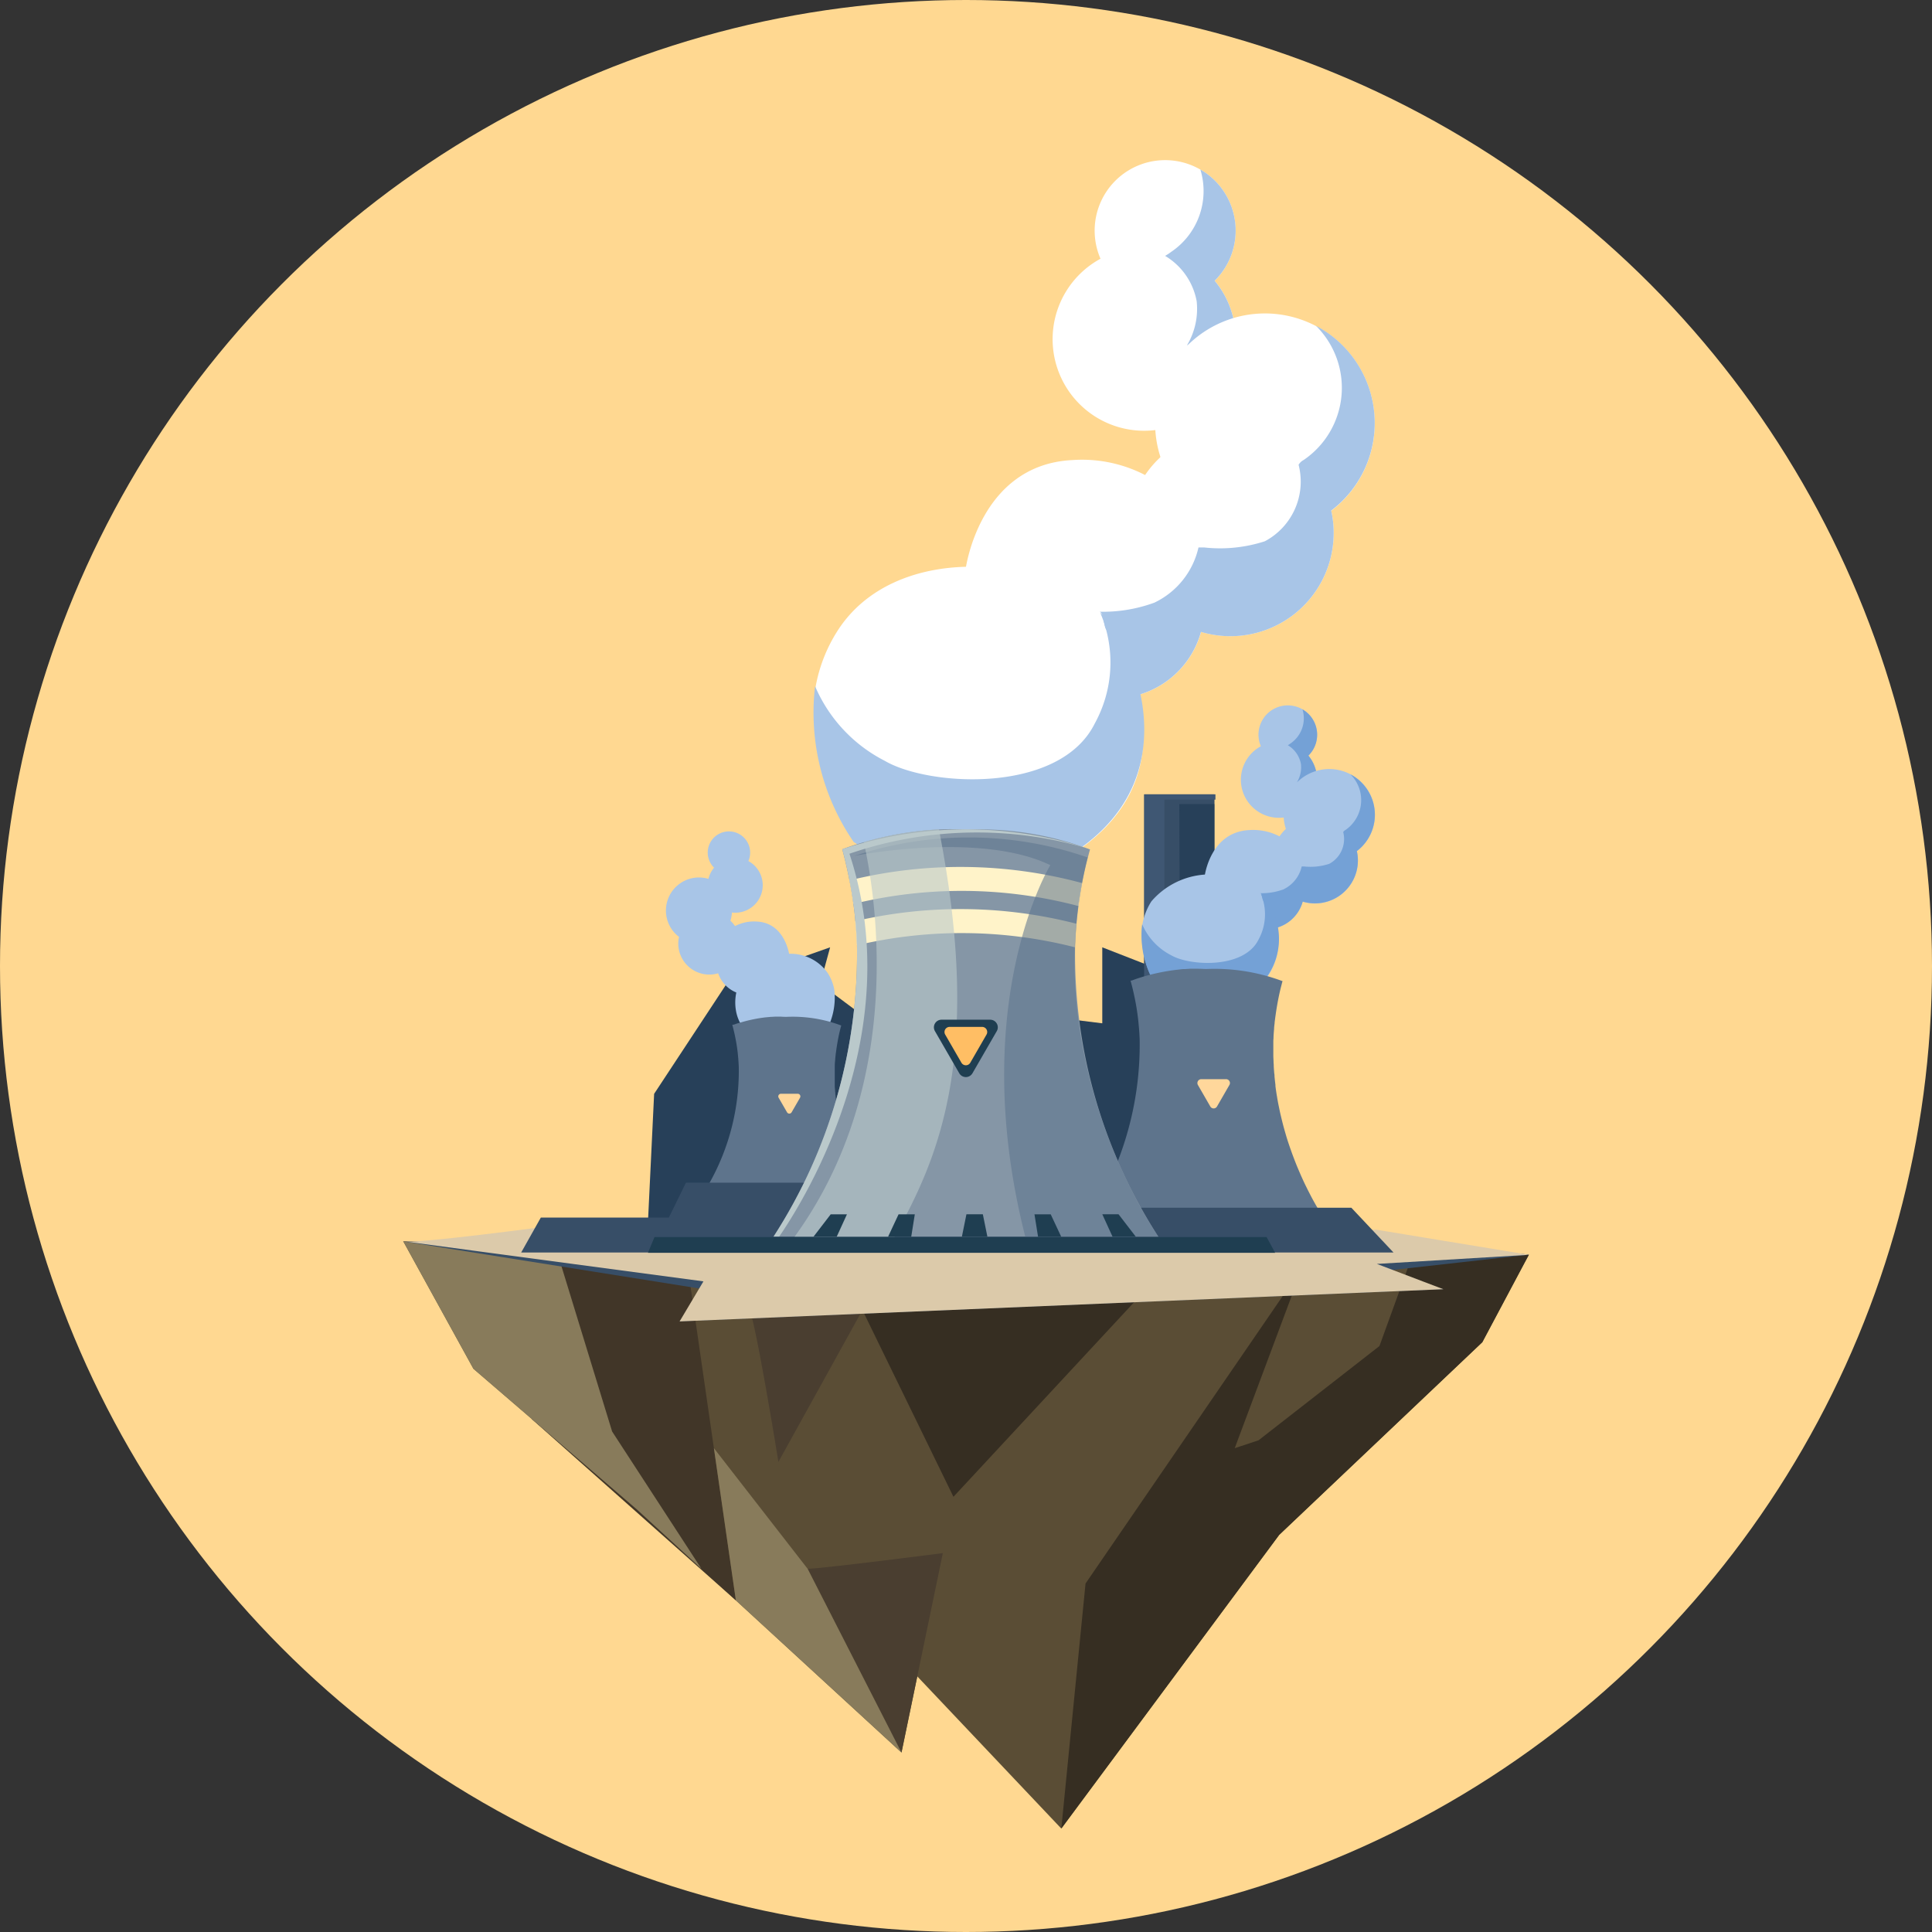 <svg xmlns="http://www.w3.org/2000/svg" width="54" height="54" viewBox="0 0 54 54">
  <rect x="0" y="0" width="54" height="54" fill="#333333" stroke="none"/>
  <g id="Group_4007" data-name="Group 4007" transform="translate(-545 -1865)">
    <circle id="Ellipse_111" data-name="Ellipse 111" cx="27" cy="27" r="27" transform="translate(545 1865)" fill="#ffd891"/>
    <g id="Group_3614" data-name="Group 3614" transform="translate(279.126 1772.939)">
      <g id="Group_3603" data-name="Group 3603" transform="translate(277.142 126.315)">
        <path id="Path_3743" data-name="Path 3743" d="M308.607,1409.6l-.215.4-1.088,2.042-5.678,5.386-6.09,8.208-4.024-4.252-.441,2.128-5.59-5.136-1.807-1.661-4.567-3.929-1.963-3.565,3.826.08,11.781.245,6.936.022,7.229.022Z" transform="translate(-277.142 -1408.783)" fill="#5a4d35"/>
        <path id="Path_3744" data-name="Path 3744" d="M1089.193,1413.586l-1.3,2.447-5.678,5.386-6.09,8.208.677-6.85,6.066-8.844-.578-.627,5.214.275Z" transform="translate(-1057.729 -1412.771)" fill="#362e22"/>
        <path id="Path_3745" data-name="Path 3745" d="M1287.485,1414.786l3.38-2.635.965-2.659-2.847-.269-2.163,5.783Z" transform="translate(-1263.577 -1408.783)" fill="#5a4d35"/>
        <path id="Path_3746" data-name="Path 3746" d="M829.858,1444.324l2.658,5.453,5.9-6.354Z" transform="translate(-817.135 -1442.195)" fill="#362e22"/>
        <path id="Path_3747" data-name="Path 3747" d="M696,1482.25c.177.213.843,4.348.843,4.348l2.484-4.489Z" transform="translate(-686.354 -1479.992)" fill="#4a3e30"/>
        <path id="Path_3748" data-name="Path 3748" d="M420.451,1432.058l4.665.261,1.336,9.251-5.7-5.065Z" transform="translate(-417.152 -1431.092)" fill="#413628"/>
        <path id="Path_3749" data-name="Path 3749" d="M285.48,1418.378l-1.807-1.661-4.567-3.929-1.963-3.565,3.826.08.529.393,1.485,4.844Z" transform="translate(-277.142 -1408.783)" fill="#887b5b"/>
        <path id="Path_3750" data-name="Path 3750" d="M277.154,1399.889c.239.094,4.222-.22,4.222-.22l22.989.119,4.253.475-4.248.476,1.858.487-21.347.9.666-.9Z" transform="translate(-277.154 -1399.448)" fill="#374e67"/>
        <path id="Path_3751" data-name="Path 3751" d="M277.142,1390.532c.239.094,4.222-.441,4.222-.441l22.989.119,4.253.7-4.248.255,1.858.707-21.347.9.666-1.119Z" transform="translate(-277.142 -1390.092)" fill="#dccaaa"/>
        <path id="Path_3752" data-name="Path 3752" d="M768.257,1788.254c.482-.014,3.779-.439,3.779-.439l-1.156,5.575h0Z" transform="translate(-756.951 -1778.659)" fill="#4a3e30"/>
        <path id="Path_3753" data-name="Path 3753" d="M654.443,1660.427l2.62,3.372,2.622,5.136-4.628-4.252Z" transform="translate(-645.757 -1654.204)" fill="#887b5b"/>
      </g>
      <g id="Group_3613" data-name="Group 3613" transform="translate(280.441 96.537)">
        <g id="Group_3605" data-name="Group 3605" transform="translate(8.138 0)">
          <path id="Path_3754" data-name="Path 3754" d="M1120.8,98.507a1.97,1.97,0,1,1-.985-1.706h0A1.965,1.965,0,0,1,1120.8,98.507Z" transform="translate(-1108.969 -96.537)" fill="#fff"/>
          <path id="Path_3755" data-name="Path 3755" d="M1071.032,205.368a2.559,2.559,0,1,1-.587-1.629,2.523,2.523,0,0,1,.522,1.057A2.489,2.489,0,0,1,1071.032,205.368Z" transform="translate(-1059.198 -200.365)" fill="#fff"/>
          <path id="Path_3756" data-name="Path 3756" d="M1203.841,111.175a2.523,2.523,0,0,1,.522,1.057l-1.3.749a1.978,1.978,0,0,0,.273-1.239,1.868,1.868,0,0,0-.882-1.265,1.665,1.665,0,0,0,.173-.114,2.049,2.049,0,0,0,.812-2.3,1.969,1.969,0,0,1,.4,3.109Z" transform="translate(-1192.594 -107.801)" fill="#a8c5e7"/>
          <path id="Path_3757" data-name="Path 3757" d="M1162.231,426.832a2.884,2.884,0,1,1-5.27-1.621,2.837,2.837,0,0,1,.428-.5,2.882,2.882,0,0,1,4.772,1.494A2.779,2.779,0,0,1,1162.231,426.832Z" transform="translate(-1147.659 -416.41)" fill="#fff"/>
          <path id="Path_3758" data-name="Path 3758" d="M1196.253,285.651a3.07,3.07,0,0,1-2.884,3.064c-.062,0-.124.006-.186.006a3.069,3.069,0,1,1,3.07-3.07Z" transform="translate(-1180.534 -278.298)" fill="#fff"/>
          <path id="Path_3759" data-name="Path 3759" d="M966.734,464.512a3.656,3.656,0,0,1-.2.655,2.53,2.53,0,0,1-2.372,1.854,2.1,2.1,0,0,1-.775-.3,13.326,13.326,0,0,1-3.436-3.3s.377-2.93,2.987-3.057a3.839,3.839,0,0,1,2.034.42,3.548,3.548,0,0,1,1.763,3.73Z" transform="translate(-955.668 -451.981)" fill="#fff"/>
          <path id="Path_3760" data-name="Path 3760" d="M1094.392,303.035a2.78,2.78,0,0,1,.069.623,2.886,2.886,0,0,1-3.709,2.764,2.53,2.53,0,0,1-2.371,1.854,2.1,2.1,0,0,1-.775-.3l-.509-2.219a4.173,4.173,0,0,0,2.353-.153,2.261,2.261,0,0,0,1.232-1.542s.061,0,.164,0a4.047,4.047,0,0,0,1.692-.174,1.887,1.887,0,0,0,.942-2.137.346.346,0,0,1,.14-.133,2.439,2.439,0,0,0,.345-3.752,3.069,3.069,0,0,1,.427,5.164Z" transform="translate(-1079.889 -293.236)" fill="#a8c5e7"/>
          <g id="Group_3604" data-name="Group 3604" transform="translate(0 11.366)">
            <path id="Path_3761" data-name="Path 3761" d="M782.25,598.172c-2.951,2.067-6.3-.2-6.3-.2a6.389,6.389,0,0,1-1.079-4.355,4.307,4.307,0,0,1,.6-1.532c1.581-2.5,5.712-2.138,7.367-.528h0c.092.089.079.384.155.482C783.762,593.029,785.2,596.1,782.25,598.172Z" transform="translate(-774.776 -590.281)" fill="#fff"/>
            <path id="Path_3762" data-name="Path 3762" d="M781.438,652.507c-2.951,2.067-6.3-.2-6.3-.2a6.39,6.39,0,0,1-1.079-4.355h0a4.189,4.189,0,0,0,1.952,2.089c1.233.721,4.886.933,5.867-1.047a3.536,3.536,0,0,0,.15-3.1,2.717,2.717,0,0,1,.254.281C783.049,647.162,784.389,650.44,781.438,652.507Z" transform="translate(-773.983 -644.616)" fill="#a8c5e7"/>
          </g>
        </g>
        <path id="Path_3763" data-name="Path 3763" d="M589.747,1059.49l-.952-6.6-1.737-.678v2.124l-1.522-.189H580.4l-1.227-.916.278-1.019-2.893,1.019-2.026,3.076-.177,3.683Z" transform="translate(-570.816 -1030.21)" fill="#274059"/>
        <g id="Group_3606" data-name="Group 3606" transform="translate(17.416 17.727)">
          <path id="Path_3764" data-name="Path 3764" d="M1178.943,878.347V866.609h-1.958v11.738" transform="translate(-1176.985 -866.608)" fill="#374e67"/>
          <path id="Path_3765" data-name="Path 3765" d="M1176.988,878.33V866.593h1.957V878.33" transform="translate(-1176.988 -866.593)" fill="#374e67"/>
          <path id="Path_3766" data-name="Path 3766" d="M1219.61,889.255c-.063-.185-.095-10.914-.095-10.914h.979v10.268" transform="translate(-1218.536 -878.07)" fill="#274059"/>
          <path id="Path_3767" data-name="Path 3767" d="M1177.552,877.618V866.74h1.425v-.148h-1.989v11.025" transform="translate(-1176.988 -866.593)" fill="#3f5773"/>
        </g>
        <line id="Line_41" data-name="Line 41" x2="1.958" transform="translate(17.416 29.465)" fill="#374e67"/>
        <line id="Line_42" data-name="Line 42" x1="1.957" transform="translate(17.416 29.465)" fill="#374e67"/>
        <path id="Path_3768" data-name="Path 3768" d="M1224.525,1324.383c-.423.381-.852.737-.884.646" transform="translate(-1205.151 -1296.117)" fill="#274059"/>
        <g id="Group_3608" data-name="Group 3608" transform="translate(17.326 15.24)">
          <path id="Path_3769" data-name="Path 3769" d="M1317.3,759.364a.819.819,0,1,1-.41-.71h0A.817.817,0,0,1,1317.3,759.364Z" transform="translate(-1312.38 -758.545)" fill="#a8c5e7"/>
          <path id="Path_3770" data-name="Path 3770" d="M1296.6,803.8a1.064,1.064,0,1,1-.244-.677,1.049,1.049,0,0,1,.217.44A1.036,1.036,0,0,1,1296.6,803.8Z" transform="translate(-1291.682 -801.723)" fill="#a8c5e7"/>
          <path id="Path_3771" data-name="Path 3771" d="M1351.833,764.633a1.049,1.049,0,0,1,.217.44l-.539.311a.822.822,0,0,0,.114-.515.777.777,0,0,0-.367-.526.7.7,0,0,0,.072-.047.852.852,0,0,0,.338-.955.819.819,0,0,1,.166,1.293Z" transform="translate(-1347.156 -763.23)" fill="#74a1d6"/>
          <path id="Path_3772" data-name="Path 3772" d="M1334.529,895.9a1.2,1.2,0,1,1-2.191-.674,1.2,1.2,0,0,1,.992-.526,1.2,1.2,0,0,1,1.17.941A1.157,1.157,0,0,1,1334.529,895.9Z" transform="translate(-1328.469 -891.565)" fill="#a8c5e7"/>
          <path id="Path_3773" data-name="Path 3773" d="M1348.678,837.188a1.277,1.277,0,0,1-1.2,1.274c-.026,0-.052,0-.077,0a1.276,1.276,0,1,1,1.276-1.277Z" transform="translate(-1342.141 -834.131)" fill="#a8c5e7"/>
          <path id="Path_3774" data-name="Path 3774" d="M1253.232,911.568a1.509,1.509,0,0,1-.084.272,1.052,1.052,0,0,1-.986.771.872.872,0,0,1-.322-.124,5.541,5.541,0,0,1-1.429-1.374s.156-1.218,1.242-1.271a1.6,1.6,0,0,1,.846.175,1.475,1.475,0,0,1,.733,1.551Z" transform="translate(-1248.63 -906.357)" fill="#a8c5e7"/>
          <path id="Path_3775" data-name="Path 3775" d="M1306.319,844.418a1.156,1.156,0,0,1,.029.259,1.2,1.2,0,0,1-1.542,1.149,1.052,1.052,0,0,1-.986.771.872.872,0,0,1-.322-.124l-.212-.923a1.736,1.736,0,0,0,.979-.064.94.94,0,0,0,.512-.641h.068a1.683,1.683,0,0,0,.7-.073.785.785,0,0,0,.392-.888.145.145,0,0,1,.058-.055,1.014,1.014,0,0,0,.143-1.56,1.276,1.276,0,0,1,.178,2.148Z" transform="translate(-1300.287 -840.343)" fill="#74a1d6"/>
          <g id="Group_3607" data-name="Group 3607" transform="translate(0 4.727)">
            <path id="Path_3776" data-name="Path 3776" d="M1176.514,967.151a2.462,2.462,0,0,1-2.621-.082,2.657,2.657,0,0,1-.449-1.811,1.79,1.79,0,0,1,.25-.637,2.161,2.161,0,0,1,3.063-.22h0c.038.037.033.16.064.2A1.727,1.727,0,0,1,1176.514,967.151Z" transform="translate(-1173.406 -963.87)" fill="#a8c5e7"/>
            <path id="Path_3777" data-name="Path 3777" d="M1176.176,989.746a2.462,2.462,0,0,1-2.621-.082,2.657,2.657,0,0,1-.449-1.811h0a1.742,1.742,0,0,0,.812.869c.513.3,2.032.388,2.44-.436a1.471,1.471,0,0,0,.063-1.289,1.127,1.127,0,0,1,.105.117A1.833,1.833,0,0,1,1176.176,989.746Z" transform="translate(-1173.076 -986.465)" fill="#74a1d6"/>
          </g>
        </g>
        <path id="Path_3778" data-name="Path 3778" d="M596.184,913.746a.923.923,0,0,1,1.189-.884.758.758,0,0,1,.156-.313.592.592,0,0,1,.12-.935h0a.593.593,0,0,1,.84.75.769.769,0,0,1-.367,1.444.778.778,0,0,1-.093-.006.918.918,0,0,1-.043.23.851.851,0,0,1,.129.149,1.154,1.154,0,0,1,.612-.126c.718.035.874.773.9.9a1.271,1.271,0,0,1,1.082.542,1.294,1.294,0,0,1,.181.461s0,.007,0,.011l0-.011h0a1.922,1.922,0,0,1-.325,1.31,2.107,2.107,0,0,1-1.065.321,1.428,1.428,0,0,1-.836-.262,1.155,1.155,0,0,1-.522-.779,1.349,1.349,0,0,1,.009-.51.891.891,0,0,1-.507-.537.868.868,0,0,1-1.115-.831.834.834,0,0,1,.021-.187A.921.921,0,0,1,596.184,913.746Z" transform="translate(-592.138 -892.773)" fill="#a8c5e7"/>
        <path id="Path_3779" data-name="Path 3779" d="M1115.106,1085.018l0-.005-.012-.018-.007-.01-.019-.029-.01-.015-.025-.04-.011-.017-.037-.06-.007-.011-.052-.087,0,0-.054-.093-.014-.025-.048-.086-.019-.034-.049-.092-.019-.037-.055-.107-.017-.033c-.049-.1-.1-.2-.153-.319l-.01-.022q-.033-.073-.066-.15l-.021-.048-.057-.136-.023-.057c-.018-.046-.037-.093-.055-.141l-.022-.058c-.02-.053-.04-.107-.059-.162l-.016-.044c-.05-.142-.1-.29-.143-.443l-.016-.055q-.025-.087-.049-.177l-.019-.074q-.021-.083-.041-.167l-.019-.08c-.013-.058-.025-.116-.037-.175l-.016-.077q-.02-.1-.038-.208c0-.016-.006-.032-.008-.048q-.022-.132-.039-.268c0-.011,0-.022,0-.034-.01-.077-.018-.155-.026-.234,0-.028,0-.056-.007-.084-.005-.064-.01-.127-.014-.192,0-.032,0-.064-.005-.1,0-.062-.005-.125-.007-.188,0-.033,0-.065,0-.1,0-.067,0-.135,0-.2,0-.029,0-.057,0-.086s0-.075.005-.113c0-.088.009-.176.016-.265,0-.054.009-.108.015-.162,0-.036.008-.073.012-.11s.01-.079.016-.119c.013-.095.028-.19.045-.287.008-.045.016-.09.025-.135.025-.129.053-.258.087-.388.012-.046.024-.093.037-.139l-.01,0a5.418,5.418,0,0,0-2.118-.336c-.075,0-.149-.007-.222-.007h-.107l-.1,0h-.033l-.133.009h-.024c-.062,0-.122.01-.182.017h-.007a5.811,5.811,0,0,0-.944.19l-.1.031-.016.005-.064.021-.029.01-.039.014-.049.018-.019.007-.022.008-.013,0-.011,0-.007,0q.074.269.126.533c.027.136.05.27.067.4.014.1.026.2.034.3h0c.014.139.023.277.028.414h0a8.954,8.954,0,0,1-1.433,5.006h6.61Z" transform="translate(-1092.662 -1055.43)" fill="#5e748c"/>
        <path id="Path_3780" data-name="Path 3780" d="M644.06,1141.258l0,0-.009-.013,0-.007-.013-.02-.007-.011-.018-.028-.008-.013-.026-.042-.005-.008-.037-.062,0,0-.039-.067-.01-.018-.034-.062-.013-.024-.035-.066-.014-.026-.04-.077-.012-.023c-.035-.07-.072-.146-.109-.228l-.007-.016-.047-.107-.015-.034-.041-.1-.016-.041-.039-.1-.016-.042c-.014-.038-.028-.077-.042-.116l-.011-.032c-.035-.1-.07-.207-.1-.317l-.011-.039c-.012-.042-.024-.084-.035-.126l-.014-.053q-.015-.059-.029-.12l-.013-.058c-.009-.041-.018-.083-.027-.125l-.011-.055c-.01-.049-.018-.1-.027-.149,0-.012,0-.023-.006-.035q-.015-.094-.028-.192c0-.008,0-.016,0-.024q-.01-.083-.019-.167c0-.02,0-.04-.005-.06,0-.046-.007-.091-.01-.137,0-.023,0-.046,0-.069,0-.045,0-.089,0-.135,0-.023,0-.047,0-.07,0-.048,0-.1,0-.145,0-.021,0-.041,0-.062s0-.054,0-.081q0-.094.012-.189c0-.039.006-.077.01-.116s.005-.052.009-.078.008-.057.012-.085c.009-.068.02-.136.032-.205.006-.032.011-.064.018-.1.018-.092.038-.185.062-.278.008-.033.017-.067.027-.1l-.007,0a3.875,3.875,0,0,0-1.515-.24c-.053,0-.106,0-.159-.005h-.174l-.1.006h-.017l-.13.012h-.005a4.148,4.148,0,0,0-.675.136l-.073.022-.011,0-.046.015-.021.007-.028.01-.035.013-.013,0-.016.006-.009,0-.008,0-.005,0c.036.128.065.255.09.381.019.1.036.193.048.289.01.071.018.142.024.212h0c.01.1.016.2.02.3h0a6.4,6.4,0,0,1-1.025,3.581h4.728Z" transform="translate(-634.297 -1112.32)" fill="#5e748c"/>
        <path id="Path_3781" data-name="Path 3781" d="M420.451,1339.994h24.382l-1.179-1.252h-6.025l-8.3-.7h-4.272l-.479.976H421Z" transform="translate(-420.451 -1309.462)" fill="#374e67"/>
        <g id="Group_3612" data-name="Group 3612" transform="translate(7.055 18.698)">
          <g id="Group_3610" data-name="Group 3610">
            <path id="Path_3782" data-name="Path 3782" d="M737.685,920.179H726.93a14.568,14.568,0,0,0,2.331-8.146c-.009-.222-.023-.447-.046-.674-.013-.16-.032-.322-.055-.483-.029-.218-.066-.437-.11-.658q-.084-.431-.2-.867s.226-.092.606-.2a9.131,9.131,0,0,1,2.1-.355,7.4,7.4,0,0,1,.757.006,8.814,8.814,0,0,1,3.446.547l.016.006c-.022.075-.042.151-.061.226-.062.24-.115.479-.16.715s-.082.476-.111.71c-.017.143-.033.284-.046.426-.019.222-.033.441-.04.659A14.571,14.571,0,0,0,737.685,920.179Z" transform="translate(-726.93 -908.787)" fill="#8596a6"/>
            <path id="Path_3783" data-name="Path 3783" d="M825.543,954.959c-.045.24-.074.409-.1.643a12.773,12.773,0,0,0-6.286-.06c-.029-.218-.066-.437-.11-.658A13.028,13.028,0,0,1,825.543,954.959Z" transform="translate(-816.923 -953.452)" fill="#fff3c9"/>
            <path id="Path_3784" data-name="Path 3784" d="M832.208,1006.133c-.019.222-.033.441-.04.659a12.789,12.789,0,0,0-6.09-.055c-.009-.222-.023-.447-.046-.674A13.006,13.006,0,0,1,832.208,1006.133Z" transform="translate(-823.75 -1003.49)" fill="#fff3c9"/>
            <path id="Path_3785" data-name="Path 3785" d="M833.311,930.586h-3.72c-1.657-6.531.7-10.386.7-10.386-1.943-.936-5.326-.289-5.482-.258a10.174,10.174,0,0,1,6.526.043C829.866,925.707,833.311,930.586,833.311,930.586Z" transform="translate(-822.556 -919.193)" fill="#5e748c" opacity="0.57" style="mix-blend-mode: multiply;isolation: isolate"/>
            <path id="Path_3786" data-name="Path 3786" d="M755.227,920.475h-2.793c3.142-4.335,2.25-9.617,1.934-11.031a9.132,9.132,0,0,1,2.1-.355C757.731,915.519,756.4,918.357,755.227,920.475Z" transform="translate(-751.847 -909.082)" fill="#bac9cb" opacity="0.6" style="mix-blend-mode: overlay;isolation: isolate"/>
            <path id="Path_3787" data-name="Path 3787" d="M729.05,909.478c1.649,4.988-1.243,9.655-1.963,10.7h-.157a14.568,14.568,0,0,0,2.331-8.146c-.009-.222-.023-.447-.046-.674-.013-.16-.032-.322-.055-.483-.029-.218-.066-.437-.11-.658q-.084-.431-.2-.867a11.129,11.129,0,0,1,6.908-.006A10.983,10.983,0,0,0,729.05,909.478Z" transform="translate(-726.93 -908.79)" fill="#bac9cb" style="mix-blend-mode: overlay;isolation: isolate"/>
            <path id="Path_3788" data-name="Path 3788" d="M775.377,1377.127l.481-.626h.454l-.286.626Z" transform="translate(-774.262 -1365.734)" fill="#1f3e51"/>
            <path id="Path_3789" data-name="Path 3789" d="M865.921,1377.127l.293-.626h.454l-.1.626Z" transform="translate(-862.721 -1365.734)" fill="#1f3e51"/>
            <path id="Path_3790" data-name="Path 3790" d="M1044.419,1377.127l-.293-.626h-.454l.1.626Z" transform="translate(-1036.38 -1365.734)" fill="#1f3e51"/>
            <g id="Group_3609" data-name="Group 3609" transform="translate(5.263 10.767)">
              <path id="Path_3791" data-name="Path 3791" d="M1126.48,1376.5h-.454l.286.626h.65Z" transform="translate(-1122.101 -1376.501)" fill="#1f3e51"/>
              <path id="Path_3792" data-name="Path 3792" d="M956.112,1376.5h-.454l-.127.626h.713l-.127-.626Z" transform="translate(-955.531 -1376.501)" fill="#1f3e51"/>
            </g>
          </g>
          <g id="Group_3611" data-name="Group 3611" transform="translate(4.482 5.328)">
            <path id="Path_3793" data-name="Path 3793" d="M922.716,1141.747l.679-1.176a.213.213,0,0,0-.185-.32h-1.358a.213.213,0,0,0-.185.32l.679,1.176A.213.213,0,0,0,922.716,1141.747Z" transform="translate(-921.639 -1140.252)" fill="#1f3e51"/>
            <path id="Path_3794" data-name="Path 3794" d="M935.184,1149.949l.454-.787a.143.143,0,0,0-.124-.214h-.908a.143.143,0,0,0-.124.214l.454.787A.143.143,0,0,0,935.184,1149.949Z" transform="translate(-934.168 -1148.748)" fill="#ffbe64"/>
          </g>
        </g>
        <path id="Path_3795" data-name="Path 3795" d="M574.543,1404.081l-.184.441H591.89l-.239-.441Z" transform="translate(-570.816 -1373.981)" fill="#1f3e51"/>
        <path id="Path_3796" data-name="Path 3796" d="M1242.26,1212.378h-.691a.109.109,0,0,0-.094.163l.346.6a.108.108,0,0,0,.188,0l.346-.6A.108.108,0,0,0,1242.26,1212.378Z" transform="translate(-1222.56 -1186.691)" fill="#ffd79b"/>
        <path id="Path_3797" data-name="Path 3797" d="M733.159,1230.091h-.47a.074.074,0,0,0-.064.111l.235.407a.074.074,0,0,0,.128,0l.235-.407A.074.074,0,0,0,733.159,1230.091Z" transform="translate(-725.429 -1203.996)" fill="#ffd79b"/>
        <line id="Line_43" data-name="Line 43" x2="0.564" transform="translate(17.416 28.752)" fill="#3f5773"/>
      </g>
    </g>
  </g>
</svg>
